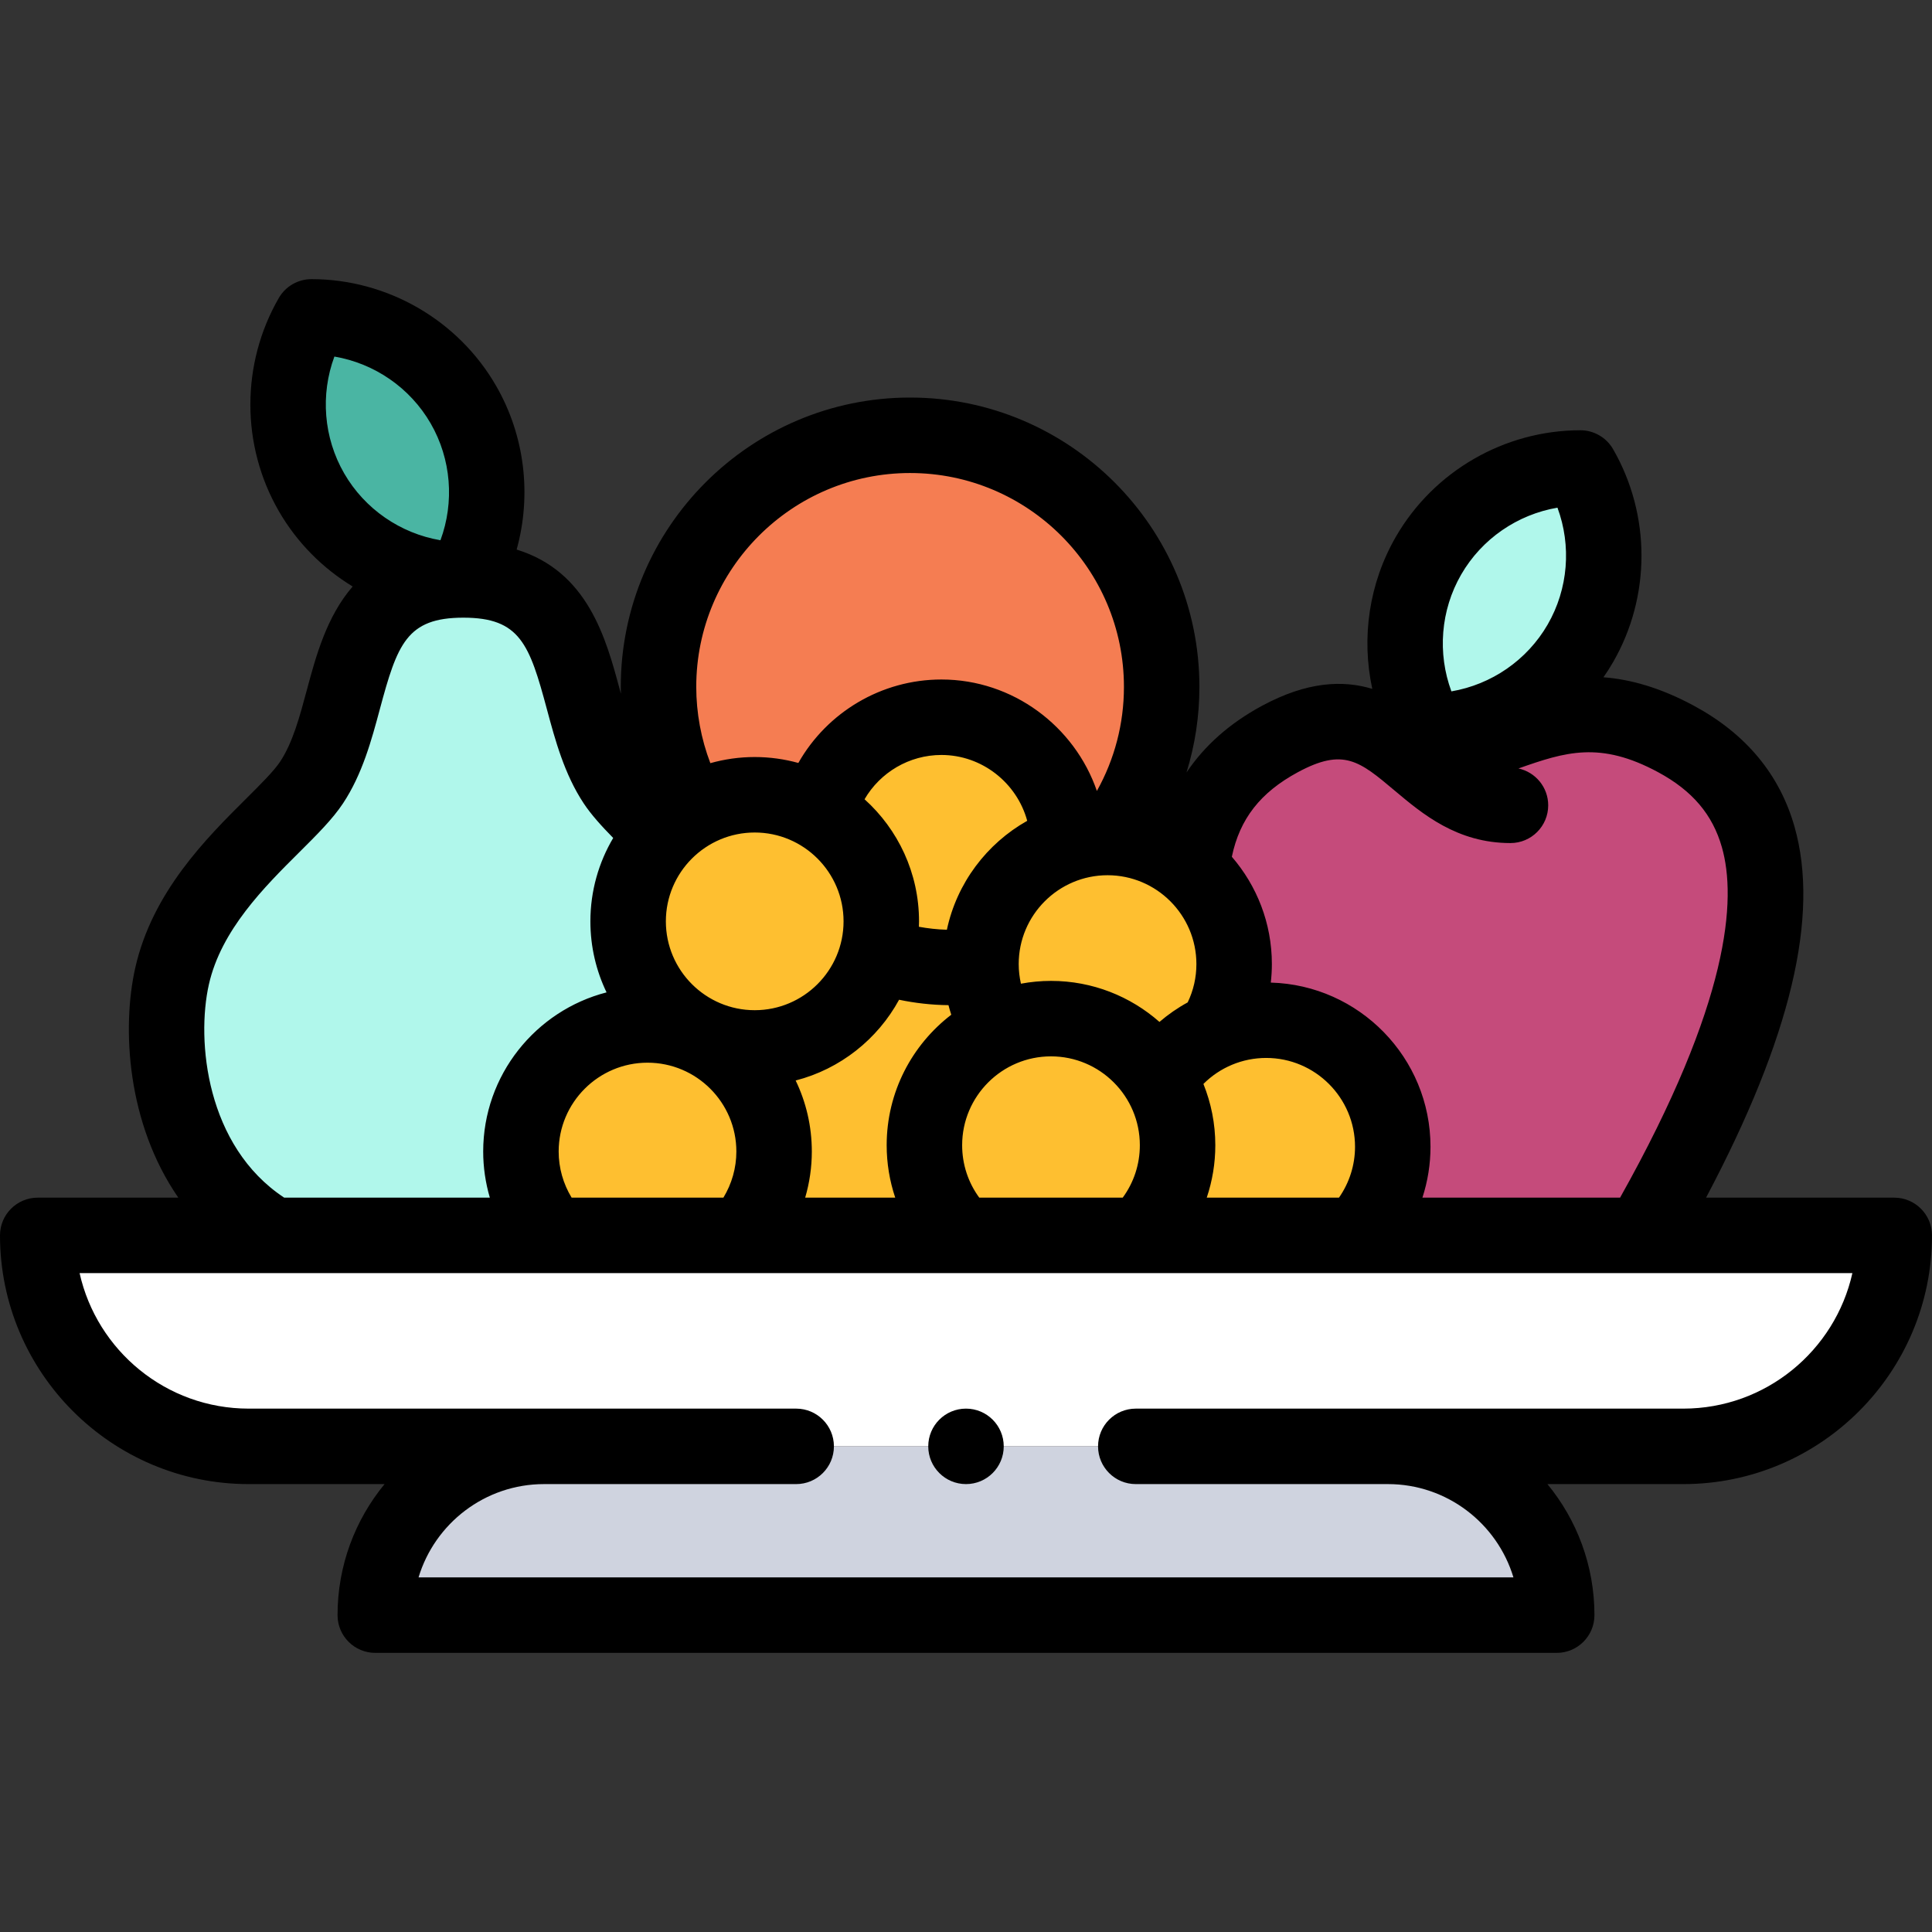 <?xml version="1.0"?>
<svg xmlns="http://www.w3.org/2000/svg" xmlns:xlink="http://www.w3.org/1999/xlink" xmlns:svgjs="http://svgjs.com/svgjs" version="1.1" width="512" height="512" x="0" y="0" viewBox="0 0 512 512" style="enable-background:new 0 0 512 512" xml:space="preserve" class=""><rect x="0" y="0" width="512" height="512" fill="#333333" stroke="none"/><g><g xmlns="http://www.w3.org/2000/svg"><g clip-rule="evenodd" fill-rule="evenodd"><path d="m302.059 327.39h-47.072-58.264-50.252-73.993-62.478c0 30.751 25.159 55.91 55.909 55.91h78.272 223.637 78.272c30.75 0 55.909-25.159 55.909-55.91h-66.841-75.654z" fill="#ffffff" data-original="#ffffff" class=""/><path d="m367.819 383.3h-223.637c-24.6 0-44.727 20.127-44.727 44.727h313.092c-.001-24.6-20.128-44.727-44.728-44.727z" fill="#cfd3df" data-original="#cfd3df"/><path d="m184.683 274.016c-10.821-5.566-18.223-16.843-18.223-29.849 0-8.941 3.497-17.064 9.199-23.076-5.294-5.307-10.047-9.806-12.637-13.715-13.116-19.798-5.843-53.687-40.227-53.687s-27.11 33.888-40.226 53.687c-7.236 10.923-31.371 26.459-36.973 51.322-4.553 20.202.452 53.434 26.882 68.693h73.993c-5.238-5.918-8.419-13.698-8.419-22.222 0-18.527 15.019-33.546 33.546-33.546 4.601 0 8.986.926 12.978 2.603z" fill="#b0f7eb" data-original="#88df8e" class=""/><path d="m122.796 153.689c8.011-13.903 8.596-31.58-.003-46.476-8.6-14.896-24.202-23.228-40.248-23.241-8.011 13.903-8.596 31.58.003 46.476 8.6 14.896 24.202 23.228 40.248 23.241z" fill="#4ab5a3" data-original="#5cd0b3" class=""/><g fill="#cbe558"><path d="m184.575 274.225c-3.992-1.676-8.377-2.603-12.978-2.603-18.527 0-33.546 15.019-33.546 33.546 0 8.524 3.181 16.305 8.419 22.222h50.252c5.238-5.918 8.419-13.698 8.419-22.222.002-13.926-8.483-25.869-20.566-30.943z" fill="#febf30" data-original="#cbe558" class=""/><path d="m184.683 274.016c4.593 2.363 9.803 3.696 15.323 3.696 15.633 0 28.767-10.693 32.49-25.164.689-2.679 1.056-5.487 1.056-8.382 0-12.326-6.648-23.1-16.555-28.93-4.983-2.933-10.79-4.615-16.991-4.615-6.089 0-11.8 1.622-16.723 4.459-2.827 1.629-5.394 3.658-7.624 6.01-5.701 6.013-9.199 14.136-9.199 23.077 0 13.006 7.402 24.283 18.223 29.849z" fill="#febf30" data-original="#cbe558" class=""/><path d="m259.968 255.488c-8.691 2.329-22.793-.186-27.473-2.94-3.722 14.471-16.857 25.164-32.49 25.164-5.52 0-10.73-1.334-15.323-3.696l-.107.209c12.082 5.074 20.567 17.017 20.567 30.943 0 8.524-3.181 16.305-8.419 22.222h58.264c-6.178-6.084-10.009-14.544-10.009-23.9 0-13.643 8.144-25.383 19.837-30.624-3.076-5.068-4.847-11.016-4.847-17.378z" fill="#febf30" data-original="#cbe558" class=""/><path d="m232.495 252.549c4.679 2.754 18.781 5.268 27.473 2.94 0-14.865 9.67-27.472 23.062-31.872-.003-18.525-15.02-33.541-33.545-33.541-15.633 0-28.767 10.693-32.489 25.162 9.906 5.831 16.555 16.604 16.555 28.93 0 2.893-.366 5.702-1.056 8.381z" fill="#febf30" data-original="#cbe558" class=""/><path d="m283.03 223.614c-13.392 4.402-23.062 17.009-23.062 31.874 0 6.362 1.771 12.309 4.846 17.377 4.185-1.876 8.825-2.92 13.709-2.92 12.128 0 22.753 6.436 28.644 16.08 3.543-5.611 8.703-10.099 14.826-12.807.12-.192.237-.385.353-.579 2.992-5.018 4.712-10.883 4.712-17.15 0-9.965-4.346-18.916-11.245-25.06-5.682-5.06-13.095-8.216-21.241-8.469-.352-.011-.705-.016-1.06-.016-3.66-.001-7.184.585-10.482 1.67z" fill="#febf30" data-original="#cbe558" class=""/><path d="m307.169 286.025c-5.892-9.643-16.517-16.079-28.645-16.079-4.884 0-9.524 1.044-13.709 2.92-11.692 5.242-19.836 16.982-19.836 30.625 0 9.356 3.832 17.816 10.009 23.9h47.072c6.178-6.084 10.01-14.544 10.01-23.9-.001-6.399-1.792-12.379-4.901-17.466z" fill="#febf30" data-original="#cbe558" class=""/><path d="m321.994 273.218c-6.123 2.709-11.283 7.197-14.825 12.807 3.109 5.088 4.9 11.067 4.9 17.466 0 9.356-3.832 17.816-10.01 23.9h57.445c5.932-6.051 9.592-14.338 9.592-23.48 0-18.526-15.019-33.545-33.546-33.545-4.64 0-9.06.942-13.079 2.646-.159.067-.319.135-.477.206z" fill="#febf30" data-original="#cbe558" class=""/></g><path d="m322.472 273.01c4.019-1.704 8.439-2.646 13.079-2.646 18.527 0 33.546 15.019 33.546 33.545 0 9.143-3.66 17.43-9.592 23.48h75.654c52.258-90.512 31.594-119.357 9.037-131.539-30.878-16.676-45.113 4.076-70.473 4.076-8.812-7.261-17.899-13.064-34.54-4.076-10.932 5.904-21.413 15.726-23.369 34.578 6.899 6.144 11.245 15.095 11.245 25.06 0 6.267-1.72 12.132-4.712 17.15z" fill="#c54b7b" data-original="#ff5d7d" class=""/><path d="m378.567 147.262c-8.6 14.896-8.014 32.573-.003 46.476 16.046-.014 31.647-8.345 40.247-23.241s8.015-32.573.004-46.476c-16.045.014-31.648 8.346-40.248 23.241z" fill="#b0f7eb" data-original="#88df8e" class=""/><path d="m307.856 182.026c0-36.822-29.85-66.672-66.671-66.672-36.822 0-66.672 29.85-66.672 66.672 0 11.594 3.023 22.986 8.771 33.054 4.922-2.836 10.633-4.459 16.723-4.459 6.201 0 12.008 1.682 16.991 4.615 3.721-14.469 16.856-25.162 32.489-25.162 18.525 0 33.543 15.016 33.545 33.539 3.298-1.085 6.822-1.671 10.484-1.671.355 0 .708.005 1.06.016 8.62-11.527 13.28-25.536 13.28-39.932z" fill="#f57d52" data-original="#ffc144" class=""/></g><g><path d="m502 317.39h-49.875c22.472-42.454 30.146-74.713 23.438-98.313-3.933-13.836-12.888-24.612-26.615-32.025-8.978-4.849-16.881-7.017-24.015-7.57.896-1.288 1.748-2.613 2.54-3.985 10.047-17.403 10.05-39.041.009-56.469-1.786-3.098-5.09-5.007-8.665-5.007-.003 0-.006 0-.009 0-20.115.017-38.853 10.838-48.899 28.241-7.107 12.309-9.182 26.736-6.238 40.295-7.732-2.344-17.208-2.002-29.24 4.495-8.552 4.619-15.221 10.535-20 17.676 2.259-7.289 3.426-14.92 3.426-22.702 0-42.277-34.395-76.671-76.672-76.671-42.276 0-76.671 34.395-76.671 76.671 0 .605.014 1.21.028 1.814-.091-.337-.181-.669-.272-1.008-3.657-13.619-8.444-31.373-27.353-37.193 4.01-14.444 2.194-30.164-5.464-43.426-10.047-17.402-28.784-28.224-48.898-28.241-.003 0-.006 0-.009 0-3.575 0-6.88 1.909-8.665 5.007-10.042 17.429-10.039 39.067.009 56.468 4.803 8.32 11.596 15.131 19.573 19.98-6.904 7.939-9.759 18.547-12.138 27.404-1.933 7.195-3.758 13.99-7.091 19.021-1.646 2.486-5.247 6.068-9.06 9.86-10.466 10.413-24.801 24.674-29.331 44.785-3.591 15.932-2.202 41.198 11.415 60.891h-37.258c-5.522 0-10 4.477-10 10 0 36.343 29.566 65.91 65.909 65.91h36.007c-7.783 9.455-12.462 21.555-12.462 34.728 0 5.523 4.478 10 10 10h313.092c5.522 0 10-4.477 10-10 0-13.173-4.68-25.273-12.462-34.728h36.007c36.343 0 65.909-29.567 65.909-65.91 0-5.521-4.478-9.998-10-9.998zm-114.772-165.128c5.464-9.463 14.908-15.913 25.516-17.723 3.735 10.09 2.871 21.495-2.592 30.958-5.464 9.463-14.909 15.914-25.516 17.723-3.736-10.09-2.872-21.495 2.592-30.958zm-43.293 52.387c12.102-6.538 16.348-2.97 25.649 4.851 7.377 6.202 16.558 13.92 30.707 13.92 5.522 0 10-4.477 10-10 0-4.795-3.377-8.798-7.882-9.77 12.401-4.375 21.6-7.335 37.034 1 9.048 4.886 14.412 11.208 16.882 19.896 3.884 13.666 2.21 40.812-26.987 92.844h-52.383c1.406-4.32 2.142-8.866 2.142-13.48 0-23.601-18.876-42.863-42.323-43.514.185-1.628.285-3.267.285-4.907 0-10.862-4.007-20.8-10.608-28.436 2.087-10.048 7.583-17.056 17.484-22.404zm-192.448 112.741c-2.226-3.662-3.435-7.885-3.435-12.222 0-12.983 10.563-23.545 23.546-23.545 12.982 0 23.545 10.563 23.545 23.545 0 4.336-1.21 8.56-3.437 12.222zm155.779-46.571c-7.675-6.76-17.735-10.874-28.743-10.874-2.721 0-5.38.263-7.965.743-.383-1.699-.591-3.442-.591-5.2 0-12.983 10.563-23.545 23.546-23.545 12.982 0 23.545 10.562 23.545 23.545 0 3.57-.782 6.982-2.308 10.157-2.663 1.449-5.166 3.189-7.484 5.174zm-56.335-24.427c-2.512-.066-5.127-.37-7.416-.788.016-.479.036-.956.036-1.438 0-12.829-5.58-24.377-14.436-32.354 4.138-7.119 11.845-11.738 20.371-11.738 10.793 0 20.021 7.437 22.735 17.45-10.726 6.04-18.648 16.485-21.29 28.868zm-27.38-2.225c0 12.983-10.563 23.545-23.545 23.545-12.983 0-23.546-10.563-23.546-23.545s10.563-23.545 23.546-23.545c12.982-.001 23.545 10.562 23.545 23.545zm-12.692 42.176c11.811-3.041 21.697-10.926 27.408-21.401 4.088.864 8.654 1.397 13.089 1.435.22.854.469 1.699.74 2.537-10.396 7.965-17.118 20.498-17.118 34.577 0 4.801.783 9.478 2.268 13.899h-23.866c1.154-3.943 1.762-8.054 1.762-12.222.001-6.739-1.539-13.125-4.283-18.825zm48.659 31.047c-2.946-4.009-4.539-8.83-4.539-13.899 0-12.983 10.563-23.545 23.545-23.545 12.983 0 23.546 10.563 23.546 23.545 0 5.064-1.593 9.889-4.539 13.899zm59.4-30.135c4.374-4.373 10.316-6.89 16.633-6.89 12.983 0 23.546 10.563 23.546 23.545 0 4.845-1.504 9.545-4.256 13.48h-35.041c1.486-4.423 2.27-9.101 2.27-13.899-.001-5.738-1.127-11.215-3.152-16.236zm-77.734-161.9c31.249 0 56.672 25.423 56.672 56.671 0 9.745-2.469 19.171-7.172 27.585-5.893-17.121-22.238-29.536-41.198-29.536-15.926 0-30.321 8.714-37.915 22.117-3.685-1.017-7.56-1.571-11.564-1.571-4.074 0-8.014.574-11.756 1.625-2.455-6.44-3.737-13.318-3.737-20.221-.001-31.247 25.422-56.67 56.67-56.67zm-152.567-30.865c10.606 1.81 20.052 8.26 25.515 17.723 5.464 9.463 6.327 20.867 2.592 30.958-10.606-1.81-20.052-8.26-25.515-17.724-5.464-9.461-6.327-20.866-2.592-30.957zm-33.264 166.405c3.252-14.434 14.716-25.839 23.927-35.003 4.752-4.728 8.856-8.811 11.627-12.994 5.13-7.744 7.575-16.847 9.732-24.878 4.648-17.308 7.134-24.331 22.157-24.331s17.509 7.023 22.157 24.331c2.157 8.031 4.603 17.134 9.732 24.878 1.997 3.014 4.694 5.981 7.819 9.171-3.835 6.483-6.045 14.035-6.045 22.097 0 6.739 1.54 13.125 4.284 18.825-18.777 4.835-32.692 21.911-32.692 42.176 0 4.169.608 8.28 1.762 12.222h-54.501c-20.688-13.659-23.316-41.605-19.959-56.494zm390.738 112.405h-145.094c-5.522 0-10 4.477-10 10s4.478 10 10 10h66.821c15.674 0 28.956 10.438 33.261 24.728h-290.158c4.305-14.29 17.587-24.728 33.261-24.728h66.815c5.522 0 10-4.477 10-10s-4.478-10-10-10h-145.088c-21.881 0-40.236-15.387-44.813-35.91h469.807c-4.576 20.522-22.931 35.91-44.812 35.91z" fill="#000000" data-original="#000000" class=""/><path d="m256 393.3c5.522 0 10-4.477 10-10s-4.478-10-10-10h-.007c-5.522 0-9.996 4.477-9.996 10s4.481 10 10.003 10z" fill="#000000" data-original="#000000" class=""/></g></g></g></svg>

